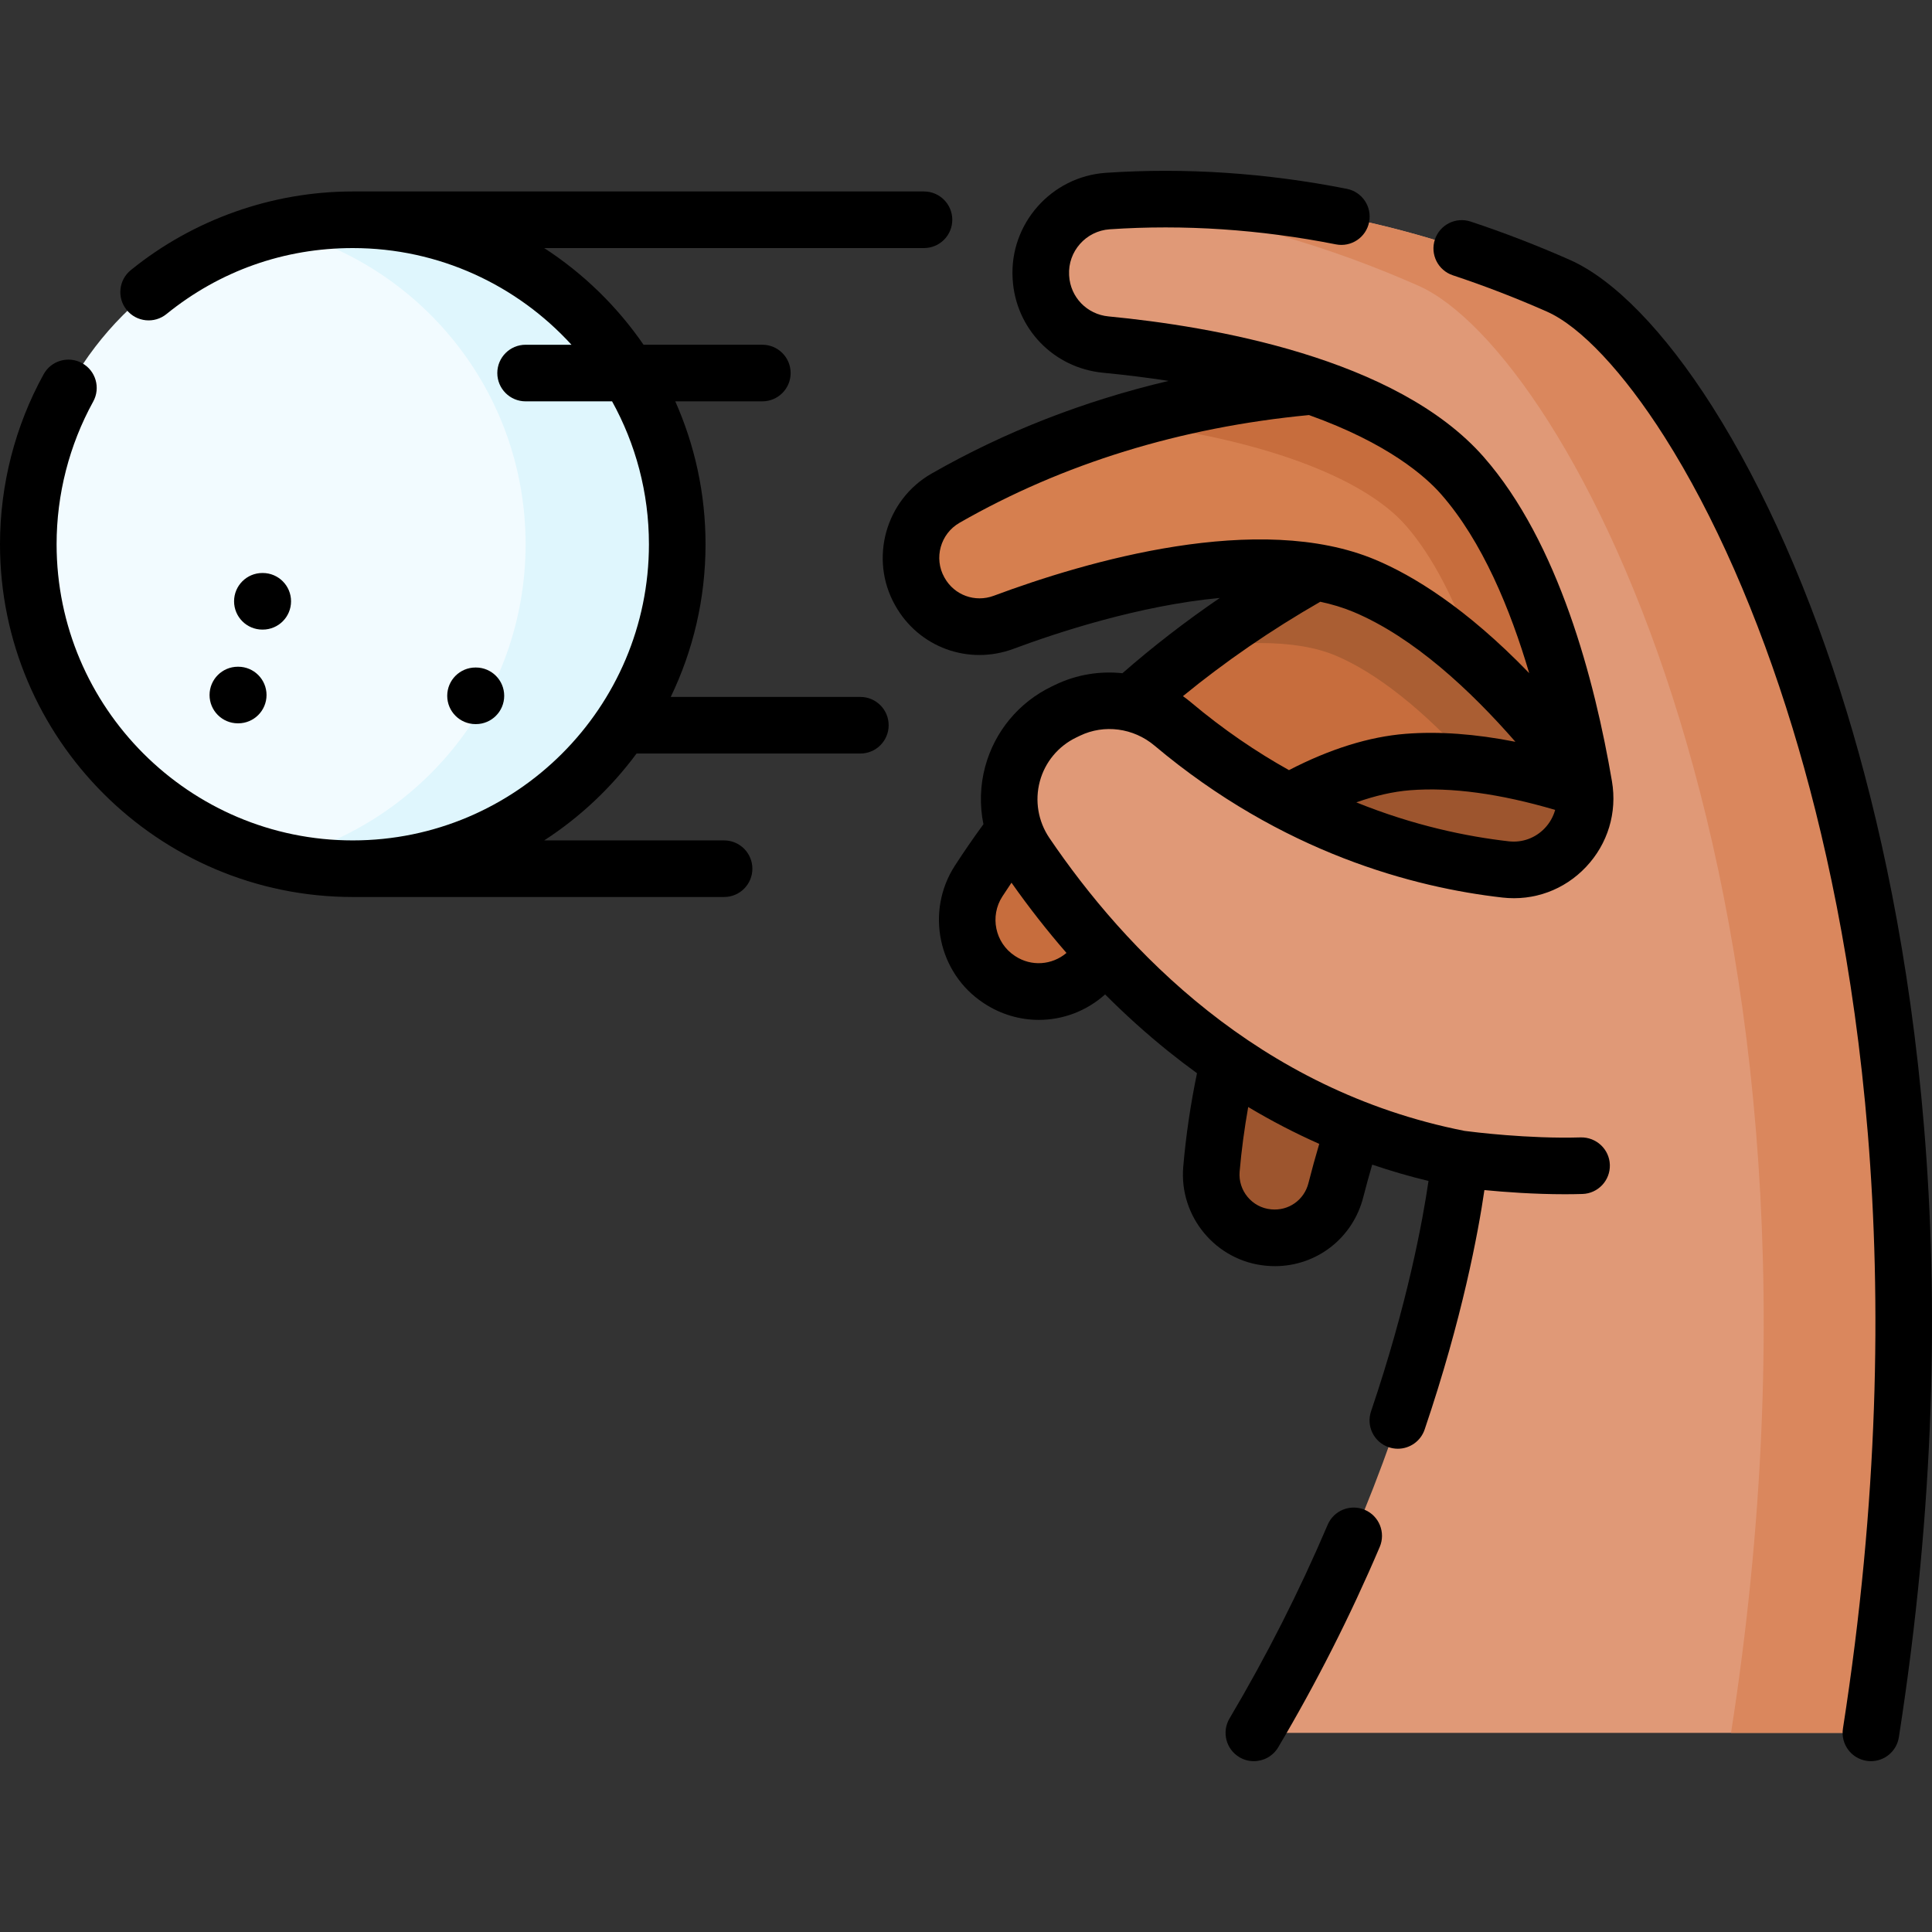 <svg id="Capa_1" enable-background="new 0 0 512.031 512.031" height="512" viewBox="0 0 512.031 512.031" width="512" xmlns="http://www.w3.org/2000/svg"><rect x="0" y="0" width="512.031" height="512.031" fill="#333333" stroke="none"/><g><g><g><g><path d="m431.569 225.127c-3.324-13.585-6.643-27.172-9.968-40.757l-7.481-8.395c-30.673 9.751-50.672 22.406-57.571 33.192-14.694 22.972-31.791 57.646-35.487 100.705-.785 9.146 5.923 17.228 15.061 18.099l.127.012c8.218.783 15.754-4.56 17.786-12.562 5.469-21.54 18.599-62.005 42.831-77.442 9.885-6.295 22.213-10.31 34.702-12.852z" fill="#9d552e"/></g><g><path d="m412.543 147.507c-30.422-4.331-53.091-2.049-64.409 4.334-26.837 15.134-62.273 40.672-88.782 81.678-5.631 8.71-3.221 20.33 5.436 26.041l.12.08c7.785 5.137 18.137 3.799 24.405-3.108 16.873-18.595 51.421-52.013 83.781-54.573 17.713-1.402 37.64 3.616 55.307 10.216-5.27-21.56-10.54-43.12-15.858-64.668z" fill="#c76d3d"/><path d="m428.4 212.173c-12.21-4.56-25.48-8.36-38.36-9.81-12.68-14.1-25.14-24.03-36.14-28.65-5.2-2.18-11.93-3.29-20.01-3.29-5.28 0-10.76.47-16.22 1.26 10.71-8.02 21.11-14.56 30.46-19.84 11.32-6.38 33.99-8.67 64.41-4.34 5.32 21.55 10.59 43.11 15.86 64.67z" fill="#aa5e33"/></g><path d="m404.883 116.681c-17.707-10.597-32.547-15.583-42.437-15.221-29.598 1.083-71.131 7.257-111.865 30.58-8.652 4.954-11.722 15.941-6.849 24.639l.068.121c4.382 7.822 13.813 11.248 22.214 8.115 22.616-8.435 66.866-21.731 95.633-9.638 24.368 10.244 46.499 35.959 60.09 54.513 1.677-1.42 3.361-2.833 5.041-4.249-7.242-29.634-14.494-59.265-21.895-88.86z" fill="#d67f4f"/><path d="m426.78 205.543c-1.68 1.41-3.37 2.83-5.04 4.25-7.77-10.62-18.34-23.57-30.52-34.63-5.15-15.45-11.5-27.74-18.67-35.92-11.45-13.04-39.18-23.1-74.91-27.31 24.12-7.24 46.7-9.81 64.81-10.47 9.89-.36 24.73 4.62 42.43 15.22 7.4 29.59 14.66 59.22 21.9 88.86z" fill="#c76d3d"/><path d="m386.881 307.112s-6.045 70.311-54.573 152.147h163.53c34.675-222.16-43.335-366.08-82.853-383.54-28.379-12.538-70.334-25.748-119.391-22.435-10.42.703-18.345 9.648-17.739 20.074l.008.145c.545 9.376 7.86 16.924 17.21 17.82 25.169 2.413 72.946 10.159 94.507 34.728 19.151 21.824 28.197 58.555 32.234 82.265 2.121 12.453-8.24 23.532-20.791 22.107-21.784-2.473-55.534-11.068-88.241-38.571-7.789-6.55-18.643-8.043-27.814-3.63l-.998.48c-14.156 6.812-18.879 24.598-10.06 37.599 18.75 27.64 55.915 69.249 114.971 80.811z" fill="#e09977"/><path d="m495.84 459.263h-37.07c34.67-222.16-43.34-366.08-82.86-383.54-21.4-9.46-50.52-19.3-84.59-22.15.74-.14 1.5-.24 2.27-.29 49.06-3.31 91.02 9.9 119.39 22.44 39.52 17.46 117.53 161.38 82.86 383.54z" fill="#da875d"/></g><g><g><circle cx="93.493" cy="144.236" fill="#f2fbff" r="85.993"/><path d="m179.488 144.237c0 47.493-38.507 85.99-86 85.99-6.914 0-13.639-.817-20.085-2.371 37.799-9.036 65.895-43.04 65.895-83.619s-28.096-74.583-65.895-83.619c6.446-1.554 13.171-2.371 20.085-2.371 47.493 0 86 38.496 86 85.99z" fill="#dff6fd"/></g></g></g><g><path d="m489.408 188.538c-9.49-31.119-21.8-59.055-35.597-80.786-12.629-19.893-26.052-33.705-37.794-38.894-8.61-3.805-17.443-7.215-26.253-10.136-3.935-1.305-8.176.827-9.479 4.759s.827 8.176 4.759 9.479c8.356 2.771 16.738 6.006 24.912 9.618 8.927 3.944 20.296 16.05 31.193 33.212 13.084 20.608 24.811 47.277 33.914 77.123 16.524 54.181 32.256 144.17 13.368 265.188-.639 4.092 2.161 7.928 6.253 8.566.392.062.781.091 1.166.091 3.632 0 6.823-2.644 7.401-6.345 19.325-123.825 3.139-216.192-13.843-271.875z"/><path d="m361.707 400.145c-3.809-1.621-8.216.15-9.839 3.961-7.496 17.595-16.247 34.863-26.011 51.328-2.113 3.563-.937 8.163 2.625 10.276 1.2.712 2.518 1.05 3.818 1.05 2.562 0 5.057-1.313 6.458-3.676 10.1-17.032 19.153-34.897 26.908-53.1 1.625-3.81-.148-8.215-3.959-9.839z"/><path d="m285.224 195.46.997-.48c6.424-3.093 14.171-2.066 19.735 2.612 33.876 28.486 68.849 37.629 92.222 40.283 8.315.947 16.385-2.007 22.143-8.095 5.794-6.126 8.305-14.408 6.889-22.724-4.552-26.729-14.145-63.336-33.991-85.952-23.104-26.329-72.212-34.638-99.429-37.247-5.717-.548-10.106-5.086-10.438-10.781l-.009-.154c-.365-6.277 4.46-11.73 10.756-12.155 19.657-1.329 39.826.018 59.941 3.994 4.067.808 8.009-1.839 8.813-5.902s-1.839-8.009-5.902-8.813c-21.406-4.233-42.893-5.661-63.862-4.246-14.471.979-25.561 13.536-24.72 27.984l.009.154c.764 13.14 10.849 23.592 23.981 24.851 6.176.592 11.934 1.325 17.338 2.16-22.476 5.309-43.516 13.517-62.84 24.582-12.178 6.972-16.514 22.589-9.665 34.814l.067.119c6.225 11.111 19.42 15.938 31.378 11.477 11.322-4.223 33.212-11.47 54.656-13.473-9.119 6.221-17.742 12.891-25.817 19.951-5.994-.628-12.145.345-17.759 3.045l-.997.48c-8.69 4.182-15.112 11.92-17.62 21.229-1.359 5.044-1.484 10.267-.466 15.269-2.627 3.595-5.175 7.288-7.578 11.005-7.835 12.12-4.424 28.438 7.574 36.354l.15.101c4.48 2.955 9.529 4.394 14.539 4.394 6.335-.001 12.604-2.304 17.563-6.75 5.346 5.356 10.915 10.379 16.699 15.033 2.521 2.028 5.074 3.975 7.657 5.849-1.711 8.223-2.938 16.552-3.647 24.804-1.133 13.195 8.656 24.951 21.847 26.209l.103.009c.791.076 1.576.112 2.355.112 11.008 0 20.644-7.39 23.411-18.293.735-2.895 1.536-5.768 2.365-8.616 4.904 1.669 9.877 3.121 14.92 4.329-1.518 10.396-5.545 32.505-15.23 61.059-1.331 3.923.771 8.182 4.693 9.512.799.271 1.611.399 2.41.399 3.125 0 6.042-1.969 7.102-5.093 10.003-29.49 14.202-52.247 15.84-63.457 5.441.528 13.207 1.101 21.281 1.101 1.557 0 3.128-.021 4.693-.068 4.141-.125 7.396-3.583 7.271-7.723s-3.598-7.363-7.722-7.271c-13.953.418-28.742-1.457-30.772-1.725-54.728-10.776-90.045-48.151-110.039-77.625-2.993-4.413-3.917-9.886-2.535-15.016 1.369-5.092 4.883-9.326 9.64-11.615zm114.646 27.511c-11.127-1.263-25.145-4.152-40.411-10.324 4.994-1.766 9.755-2.857 14.227-3.211 10.89-.862 23.816.896 38.471 5.209-.497 1.778-1.414 3.433-2.734 4.828-2.488 2.629-5.972 3.902-9.553 3.498zm-136.476-65.084c-4.979 1.86-10.467-.141-13.05-4.754l-.067-.12c-2.843-5.075-1.035-11.563 4.032-14.464 27.404-15.691 58.56-25.29 92.609-28.547 20.892 7.457 30.87 16.26 35.027 20.997 10.902 12.423 18.349 30.495 23.334 47.396-16.853-17.442-30.941-25.921-40.723-30.033-30.935-13.004-76.66.387-101.162 9.525zm86.518 1.594c3.094.662 6.058 1.545 8.829 2.71 15.886 6.678 30.992 20.783 42.882 34.405-10.598-2.095-20.342-2.806-29.121-2.113-9.638.762-20.019 3.998-30.889 9.62-8.571-4.781-17.323-10.691-26.004-17.991-.68-.572-1.382-1.108-2.097-1.619 11.17-9.143 23.364-17.525 36.4-25.012zm-3.146 154.095c-1.131 4.456-5.259 7.375-9.83 6.938l-.102-.009c-5.009-.478-8.732-4.96-8.3-9.991.488-5.692 1.266-11.423 2.273-17.127 6.128 3.668 12.408 6.923 18.826 9.77-1.016 3.432-1.978 6.92-2.867 10.419zm-64.121-61.022c-3.831 3.246-9.323 3.654-13.576.847l-.15-.1c-5.188-3.424-6.655-10.471-3.268-15.71.79-1.222 1.601-2.439 2.421-3.653 4.597 6.532 9.464 12.74 14.573 18.616z"/><path d="m228.019 184.704h-50.253c5.907-12.252 9.22-25.98 9.22-40.468 0-13.473-2.87-26.287-8.022-37.87h23.078c4.142 0 7.5-3.357 7.5-7.5s-3.358-7.5-7.5-7.5h-31.485c-7.001-10.172-15.959-18.897-26.329-25.623h100.654c4.142 0 7.5-3.357 7.5-7.5s-3.358-7.5-7.5-7.5h-151.389c-21.355 0-42.246 7.401-58.825 20.842-3.217 2.608-3.711 7.331-1.103 10.549 2.608 3.22 7.332 3.711 10.549 1.104 14.118-11.444 31.192-17.494 49.379-17.494 22.933 0 43.598 9.889 57.962 25.623h-12.156c-4.142 0-7.5 3.357-7.5 7.5s3.358 7.5 7.5 7.5h22.919c6.217 11.237 9.768 24.145 9.768 37.87 0 43.28-35.212 78.492-78.493 78.492s-78.493-35.212-78.493-78.492c0-13.216 3.354-26.29 9.701-37.81 1.999-3.628.678-8.189-2.95-10.188-3.629-1.997-8.189-.677-10.188 2.95-7.565 13.73-11.563 29.307-11.563 45.048 0 51.552 41.94 93.492 93.493 93.492h98.408c4.142 0 7.5-3.357 7.5-7.5s-3.358-7.5-7.5-7.5h-47.673c9.477-6.146 17.774-13.961 24.476-23.024h59.314c4.142 0 7.5-3.357 7.5-7.5s-3.357-7.501-7.499-7.501z"/><path d="m55.538 184.2c0 4.143 3.358 7.5 7.5 7.5h.102c4.142 0 7.5-3.357 7.5-7.5s-3.358-7.5-7.5-7.5h-.102c-4.142 0-7.5 3.358-7.5 7.5z"/><path d="m126.127 191.907c4.142 0 7.5-3.357 7.5-7.5s-3.358-7.5-7.5-7.5h-.102c-4.142 0-7.5 3.357-7.5 7.5s3.358 7.5 7.5 7.5z"/><path d="m69.535 166.859h.102c4.142 0 7.5-3.357 7.5-7.5s-3.358-7.5-7.5-7.5h-.102c-4.142 0-7.5 3.357-7.5 7.5s3.358 7.5 7.5 7.5z"/></g></g></svg>